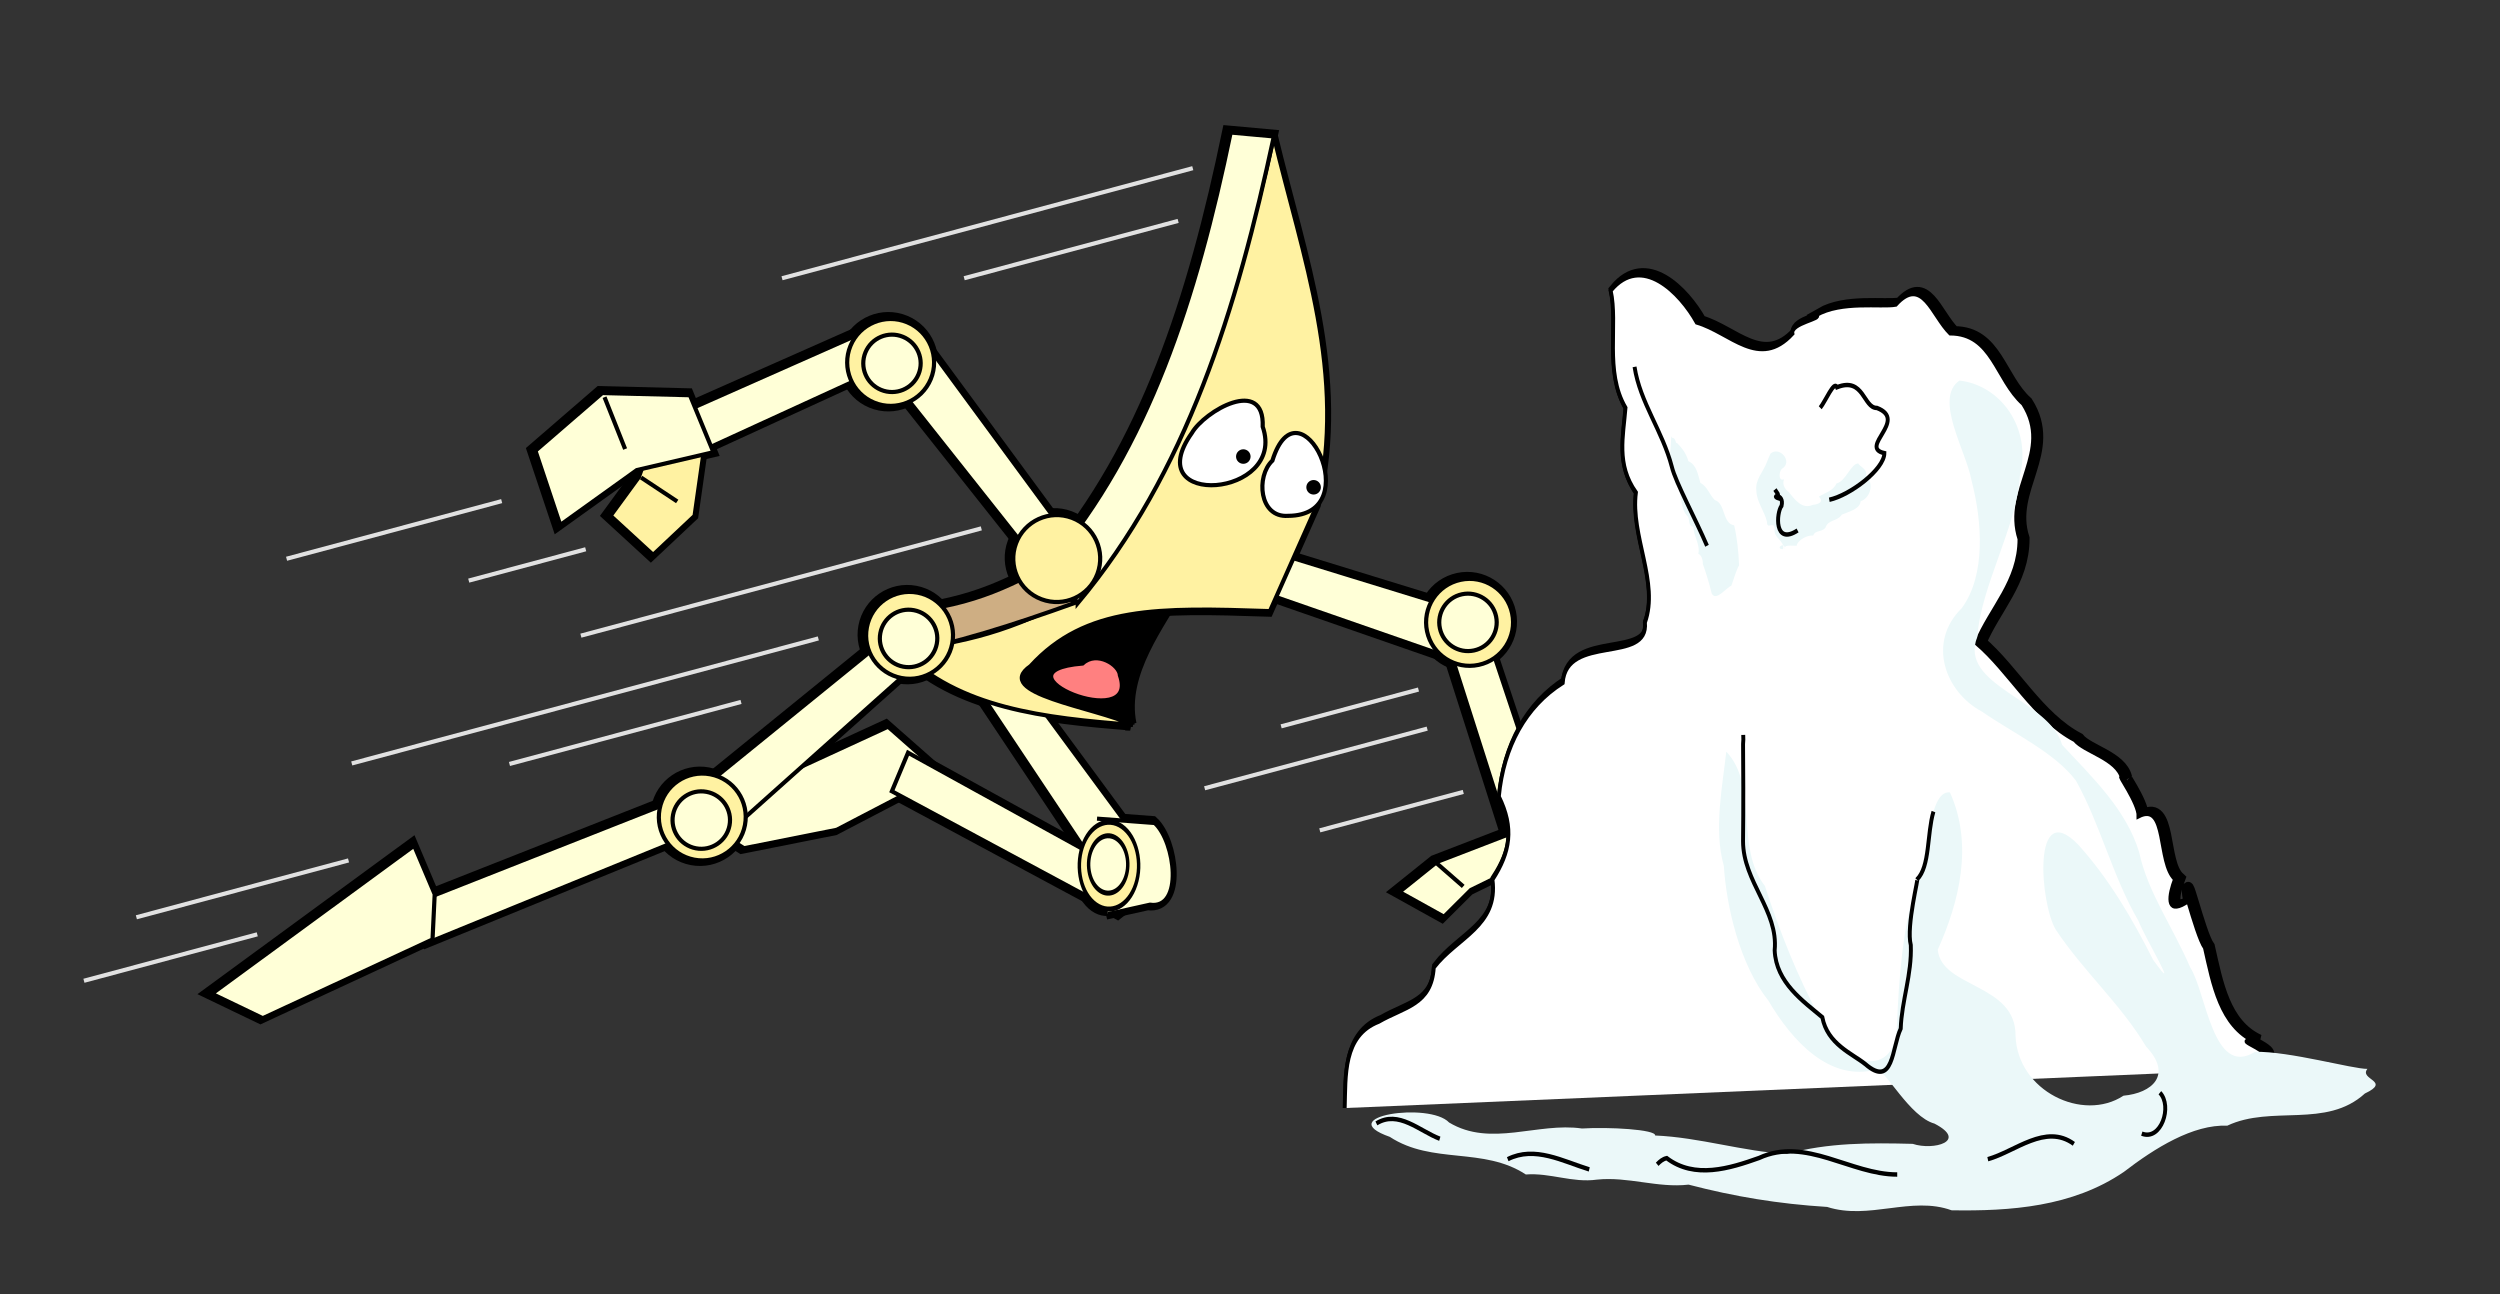 <?xml version="1.0" encoding="UTF-8" standalone="no"?>
<!-- Created with Inkscape (http://www.inkscape.org/) -->

<svg
   width="599.665"
   height="310.505"
   id="svg41731"
   version="1.1"
   inkscape:version="1.1 (c4e8f9e, 2021-05-24)"
   sodipodi:docname="r-2022-Thermal-throttling.svg"
   xmlns:inkscape="http://www.inkscape.org/namespaces/inkscape"
   xmlns:sodipodi="http://sodipodi.sourceforge.net/DTD/sodipodi-0.dtd"
   xmlns="http://www.w3.org/2000/svg"
   xmlns:svg="http://www.w3.org/2000/svg"
   xmlns:rdf="http://www.w3.org/1999/02/22-rdf-syntax-ns#"
   xmlns:cc="http://creativecommons.org/ns#"
   xmlns:dc="http://purl.org/dc/elements/1.1/">
  <rect width="100%" height="100%" fill="#333333" stroke="none"/>
  <defs
     id="defs41733" />
  <sodipodi:namedview
     id="base"
     pagecolor="#ffffff"
     bordercolor="#ffffff"
     borderopacity="1"
     inkscape:pageopacity="1"
     inkscape:pageshadow="2"
     inkscape:zoom="1.9058166"
     inkscape:cx="319.81042"
     inkscape:cy="248.71228"
     inkscape:document-units="px"
     inkscape:current-layer="layer1"
     showgrid="false"
     fit-margin-top="30"
     fit-margin-left="20"
     fit-margin-right="30"
     fit-margin-bottom="20"
     inkscape:window-width="1656"
     inkscape:window-height="1565"
     inkscape:window-x="2284"
     inkscape:window-y="479"
     inkscape:window-maximized="0"
     showborder="true"
     inkscape:pagecheckerboard="0" />
  <g
     inkscape:label="Layer 1"
     inkscape:groupmode="layer"
     id="layer1"
     transform="translate(-240.856,-573.176)">
    <g
       id="g1693"
       transform="translate(3.8593747e-5)">
      <g
         transform="translate(-573.684,1583.075)"
         id="g43526"
         style="fill:#000000;stroke-width:3;stroke-miterlimit:4;stroke-dasharray:none">
        <g
           id="g13451-4-6-6-4-1"
           transform="matrix(0.241,0.971,0.971,-0.241,661.378,-1225.038)"
           style="fill:#000000;stroke-width:3;stroke-miterlimit:4;stroke-dasharray:none">
          <path
             style="fill:#000000;fill-opacity:1;stroke:#000000;stroke-width:3;stroke-linecap:butt;stroke-linejoin:miter;stroke-miterlimit:4;stroke-dasharray:none;stroke-opacity:1"
             d="m 449.872,346.378 32.471,49.806 -11.624,3.446 -30.103,-50.021 z"
             id="path13220-0-9-3-1-7-8"
             inkscape:connector-curvature="0" />
          <circle
             style="fill:#000000;fill-opacity:1;stroke:#000000;stroke-width:2.489;stroke-miterlimit:4;stroke-dasharray:none;stroke-opacity:1"
             id="path13222-1-2-9-3-1-32"
             transform="matrix(-1.206,0,0,1.206,939.552,-241.059)"
             cx="410.15"
             cy="488.828"
             r="8.647" />
          <path
             style="fill:#000000;fill-opacity:1;stroke:#000000;stroke-width:3;stroke-linecap:butt;stroke-linejoin:miter;stroke-miterlimit:4;stroke-dasharray:none;stroke-opacity:1"
             d="m 482.079,396.214 53.175,3.491 -7.852,9.821 -48.237,-3.791 z"
             id="path13263-5-7-4-6-6-6"
             inkscape:connector-curvature="0"
             sodipodi:nodetypes="ccccc" />
          <circle
             style="fill:#000000;fill-opacity:1;stroke:#000000;stroke-width:2.489;stroke-miterlimit:4;stroke-dasharray:none;stroke-opacity:1"
             id="path13222-9-6-9-9-8-6-9"
             transform="matrix(-1.205,0.04,0.04,1.205,949.657,-203.135)"
             cx="410.15"
             cy="488.828"
             r="8.647" />
          <circle
             style="fill:#000000;fill-opacity:1;stroke:#000000;stroke-width:3.766;stroke-miterlimit:4;stroke-dasharray:none;stroke-opacity:1"
             id="path13222-2-9-8-3-8-2-1-1"
             transform="matrix(-0.796,0.026,0.026,0.796,788.661,2.162)"
             cx="410.15"
             cy="488.828"
             r="8.647" />
          <path
             sodipodi:nodetypes="ccccccc"
             inkscape:connector-curvature="0"
             id="path22124-4-7"
             d="m 530.022,404.709 3.52,18.459 8.451,20.243 -9.506,2.12 -8.677,-18.127 -1.02,-20.053 z"
             style="fill:#000000;fill-opacity:1;stroke:#000000;stroke-width:3;stroke-linecap:butt;stroke-linejoin:miter;stroke-miterlimit:4;stroke-dasharray:none;stroke-opacity:1" />
          <path
             inkscape:connector-curvature="0"
             id="path22130-2-8"
             d="m 529.084,425.418 -5.202,1.428"
             style="fill:#000000;stroke:#000000;stroke-width:3;stroke-linecap:butt;stroke-linejoin:miter;stroke-miterlimit:4;stroke-dasharray:none;stroke-opacity:1" />
          <path
             inkscape:connector-curvature="0"
             id="path22126-2-15"
             d="m 526.478,399.78 2.373,-18.944 4.817,-10.431 8.341,8.948 -4.679,7.806 -3.278,15.201 z"
             style="fill:#000000;fill-opacity:1;stroke:#000000;stroke-width:3;stroke-linecap:butt;stroke-linejoin:miter;stroke-miterlimit:4;stroke-dasharray:none;stroke-opacity:1" />
          <path
             sodipodi:nodetypes="cc"
             inkscape:connector-curvature="0"
             id="path22128-7-9"
             d="m 536.056,385.573 -7.213,-5.041"
             style="fill:#000000;fill-opacity:1;stroke:#000000;stroke-width:3;stroke-linecap:butt;stroke-linejoin:miter;stroke-miterlimit:4;stroke-dasharray:none;stroke-opacity:1" />
        </g>
        <g
           id="g13362-9-6-7-6-6-5-5-8"
           transform="matrix(-0.985,-0.172,-0.172,0.985,1559.232,-1185.06)"
           style="fill:#000000;stroke-width:3;stroke-miterlimit:4;stroke-dasharray:none">
          <path
             sodipodi:nodetypes="cccccc"
             inkscape:connector-curvature="0"
             id="path41143"
             d="m 464.252,435.685 -14.845,9.088 22.704,17.389 21.165,8.192 13.336,-5.413 z"
             style="fill:#000000;fill-opacity:1;stroke:#000000;stroke-width:3;stroke-linecap:butt;stroke-linejoin:miter;stroke-miterlimit:4;stroke-dasharray:none;stroke-opacity:1" />
          <path
             sodipodi:nodetypes="ccccc"
             inkscape:connector-curvature="0"
             id="path13220-1-8-6-2-0-4-1-1"
             d="m 442.713,411.691 -42.612,40.733 9.874,7.034 43.754,-45.946 z"
             style="fill:#000000;fill-opacity:1;stroke:#000000;stroke-width:3;stroke-linecap:butt;stroke-linejoin:miter;stroke-miterlimit:4;stroke-dasharray:none;stroke-opacity:1" />
          <path
             sodipodi:nodetypes="ccccc"
             inkscape:connector-curvature="0"
             id="path13263-4-8-4-4-9-9-3-9"
             d="m 401.767,470.343 58.924,-19.551 -2.227,-9.781 -63.442,21.794 z"
             style="fill:#000000;fill-opacity:1;stroke:#000000;stroke-width:3;stroke-linecap:butt;stroke-linejoin:miter;stroke-miterlimit:4;stroke-dasharray:none;stroke-opacity:1" />
          <circle
             transform="matrix(-1.205,0.017,0.017,1.205,931.243,-182.024)"
             id="path13222-9-1-9-7-37-9-6-5-0-8"
             style="fill:#000000;fill-opacity:1;stroke:#000000;stroke-width:2.489;stroke-miterlimit:4;stroke-dasharray:none;stroke-opacity:1"
             cx="410.15"
             cy="488.828"
             r="8.647" />
          <circle
             transform="matrix(-0.797,0.012,0.012,0.797,766.455,20.241)"
             id="path13222-2-9-4-6-2-52-6-22-0-4-8"
             style="fill:#000000;fill-opacity:1;stroke:#000000;stroke-width:3.766;stroke-miterlimit:4;stroke-dasharray:none;stroke-opacity:1"
             cx="410.15"
             cy="488.828"
             r="8.647" />
          <path
             sodipodi:nodetypes="cccc"
             style="fill:#000000;fill-opacity:1;stroke:#000000;stroke-width:3;stroke-linecap:butt;stroke-linejoin:miter;stroke-miterlimit:4;stroke-dasharray:none;stroke-opacity:1"
             d="m 411.083,448.793 c -4.608,-0.451 -9.215,-0.902 -13.823,-1.352 -5.655,3.598 -10.403,19.287 -2.247,19.503 3.172,1.348 6.374,2.586 9.54,3.955"
             id="path21767-8-1-1-0-4-0-08"
             inkscape:connector-curvature="0" />
          <g
             id="g21251-5-5-7-8-8-0-1"
             transform="matrix(-0.152,0.988,-0.677,-0.089,804.062,170.337)"
             style="fill:#000000;stroke-width:3.631;stroke-miterlimit:4;stroke-dasharray:none">
            <circle
               transform="matrix(1.045,-0.601,0.601,1.045,-383.728,247.162)"
               id="path13222-9-1-9-7-3-2-2-0-5-2-7-6-2-7"
               style="fill:#000000;fill-opacity:1;stroke:#000000;stroke-width:3.012;stroke-miterlimit:4;stroke-dasharray:none;stroke-opacity:1"
               cx="410.15"
               cy="488.828"
               r="8.647" />
            <circle
               transform="matrix(0.69,-0.397,0.397,0.69,-138.69,336.731)"
               id="path13222-2-9-4-6-2-5-9-8-6-3-2-4-9-2-1"
               style="fill:#000000;fill-opacity:1;stroke:#000000;stroke-width:4.558;stroke-miterlimit:4;stroke-dasharray:none;stroke-opacity:1"
               cx="410.15"
               cy="488.828"
               r="8.647" />
          </g>
        </g>
        <path
           inkscape:connector-curvature="0"
           id="path40844-8-9"
           d="m 1085.661,-836.191 c -2.566,-12.416 7.341,-24.502 11.635,-32.65 -9.784,-8.356 -22.409,2.599 -31.735,6.897 -14.871,5.48 -10.039,22.11 4.452,22.068 5.149,1.497 10.38,2.696 15.649,3.685 z"
           style="fill:#000000;stroke:#000000;stroke-width:3;stroke-linecap:butt;stroke-linejoin:miter;stroke-miterlimit:4;stroke-dasharray:none;stroke-opacity:1" />
        <path
           sodipodi:nodetypes="cccccccc"
           inkscape:connector-curvature="0"
           id="path40842-3-6"
           d="m 1030.141,-854.07 c 11.846,-1.615 23.716,-3.267 40.464,-12.233 21.008,-25.272 37.954,-60.695 48.933,-111.04 6.892,28.911 17.679,57.174 10.351,88.455 l -11.292,25.407 c -26.651,-0.885 -44.174,-1.301 -57.402,13.174 -9.468,6.594 15.461,9.83 24.466,14.115 -21.085,-1.662 -41.815,-3.916 -55.52,-17.879 z"
           style="fill:#000000;fill-opacity:1;stroke:#000000;stroke-width:3;stroke-linecap:butt;stroke-linejoin:miter;stroke-miterlimit:4;stroke-dasharray:none;stroke-opacity:1" />
        <path
           sodipodi:nodetypes="ccccc"
           inkscape:connector-curvature="0"
           id="path40857-6-1"
           d="m 1029.2,-853.129 -0.941,-10.134 c 17.011,-0.675 27.916,-6.041 38.219,-11.871 l 5.067,9.772 c -14.115,5.059 -28.23,9.66 -42.346,12.233 z"
           style="fill:#000000;fill-opacity:1;stroke:#000000;stroke-width:3;stroke-linecap:butt;stroke-linejoin:miter;stroke-miterlimit:4;stroke-dasharray:none;stroke-opacity:1" />
        <path
           sodipodi:nodetypes="ccccc"
           inkscape:connector-curvature="0"
           id="path40859-7-4"
           d="m 1072.487,-865.362 -6.37,-9.772 c 23.332,-27.587 34.771,-63.035 43.07,-103.149 l 10.351,0.941 c -8.828,41.244 -20.826,80.677 -47.051,111.981 z"
           style="fill:#000000;fill-opacity:1;stroke:#000000;stroke-width:3;stroke-linecap:butt;stroke-linejoin:miter;stroke-miterlimit:4;stroke-dasharray:none;stroke-opacity:1" />
        <path
           inkscape:transform-center-x="-9.0994624"
           inkscape:connector-curvature="0"
           id="path40861-0-9"
           d="m 1073.647,-850.914 c -22.809,1.888 13.929,17.061 8.97,2.828 -0.084,-2.464 -5.521,-6.023 -8.97,-2.828 z"
           style="fill:#000000;fill-opacity:1;stroke:#000000;stroke-width:3;stroke-linecap:butt;stroke-linejoin:miter;stroke-miterlimit:4;stroke-dasharray:none;stroke-opacity:1" />
        <g
           id="g13362-9-6-7-6-6-5-5"
           transform="matrix(-0.985,-0.172,-0.172,0.985,1542.009,-1188.854)"
           style="fill:#000000;stroke-width:3;stroke-miterlimit:4;stroke-dasharray:none">
          <path
             sodipodi:nodetypes="ccccc"
             inkscape:connector-curvature="0"
             id="path13220-1-8-6-2-0-4-1"
             d="m 440.733,418.322 36.555,46.246 7.93,-9.171 -41.638,-47.872 z"
             style="fill:#000000;fill-opacity:1;stroke:#000000;stroke-width:3;stroke-linecap:butt;stroke-linejoin:miter;stroke-miterlimit:4;stroke-dasharray:none;stroke-opacity:1" />
          <path
             sodipodi:nodetypes="ccccc"
             inkscape:connector-curvature="0"
             id="path13263-4-8-4-4-9-9-3"
             d="m 483.976,467.273 62.131,38.994 5.751,-8.219 -66.827,-40.835 z"
             style="fill:#000000;fill-opacity:1;stroke:#000000;stroke-width:3;stroke-linecap:butt;stroke-linejoin:miter;stroke-miterlimit:4;stroke-dasharray:none;stroke-opacity:1" />
          <path
             inkscape:connector-curvature="0"
             id="path41045"
             d="m 546.86,494.756 -1.353,10.785 36.864,25.612 13.043,-3.678 -41.688,-43.355 z"
             style="fill:#000000;fill-opacity:1;stroke:#000000;stroke-width:3;stroke-linecap:butt;stroke-linejoin:miter;stroke-miterlimit:4;stroke-dasharray:none;stroke-opacity:1" />
          <circle
             transform="matrix(-1.205,0.017,0.017,1.205,972.732,-130.544)"
             id="path13222-9-1-9-7-37-9-6-5-5"
             style="fill:#000000;fill-opacity:1;stroke:#000000;stroke-width:2.489;stroke-miterlimit:4;stroke-dasharray:none;stroke-opacity:1"
             cx="410.15"
             cy="488.828"
             r="8.647" />
          <circle
             transform="matrix(-0.797,0.012,0.012,0.797,807.944,71.721)"
             id="path13222-2-9-4-6-2-52-6-22-0-5"
             style="fill:#000000;fill-opacity:1;stroke:#000000;stroke-width:3.766;stroke-miterlimit:4;stroke-dasharray:none;stroke-opacity:1"
             cx="410.15"
             cy="488.828"
             r="8.647" />
          <circle
             transform="matrix(-1.205,0.017,0.017,1.205,931.243,-182.024)"
             id="path13222-9-1-9-7-37-9-6-5-0"
             style="fill:#000000;fill-opacity:1;stroke:#000000;stroke-width:2.489;stroke-miterlimit:4;stroke-dasharray:none;stroke-opacity:1"
             cx="410.15"
             cy="488.828"
             r="8.647" />
          <circle
             transform="matrix(-0.797,0.012,0.012,0.797,766.455,20.241)"
             id="path13222-2-9-4-6-2-52-6-22-0-4"
             style="fill:#000000;fill-opacity:1;stroke:#000000;stroke-width:3.766;stroke-miterlimit:4;stroke-dasharray:none;stroke-opacity:1"
             cx="410.15"
             cy="488.828"
             r="8.647" />
        </g>
        <g
           id="g13451-4-6-6-1-5"
           transform="matrix(0.351,-0.936,-0.936,-0.351,1237.463,-337.342)"
           style="fill:#000000;stroke-width:3;stroke-miterlimit:4;stroke-dasharray:none">
          <path
             style="fill:#000000;fill-opacity:1;stroke:#000000;stroke-width:3;stroke-linecap:butt;stroke-linejoin:miter;stroke-miterlimit:4;stroke-dasharray:none;stroke-opacity:1"
             d="m 449.872,346.378 32.471,49.806 -11.624,3.446 -30.103,-50.021 z"
             id="path13220-0-9-3-1-0-6"
             inkscape:connector-curvature="0" />
          <circle
             style="fill:#000000;fill-opacity:1;stroke:#000000;stroke-width:2.489;stroke-miterlimit:4;stroke-dasharray:none;stroke-opacity:1"
             id="path13222-1-2-9-3-3-8"
             transform="matrix(-1.206,0,0,1.206,939.552,-241.059)"
             cx="410.15"
             cy="488.828"
             r="8.647" />
          <path
             style="fill:#000000;fill-opacity:1;stroke:#000000;stroke-width:3;stroke-linecap:butt;stroke-linejoin:miter;stroke-miterlimit:4;stroke-dasharray:none;stroke-opacity:1"
             d="m 479.423,410.983 -37.313,38.046 -2.328,-12.357 34.321,-34.106 z"
             id="path13263-5-7-4-6-7-9"
             inkscape:connector-curvature="0"
             sodipodi:nodetypes="ccccc" />
          <circle
             style="fill:#000000;fill-opacity:1;stroke:#000000;stroke-width:2.489;stroke-miterlimit:4;stroke-dasharray:none;stroke-opacity:1"
             id="path13222-9-6-9-9-8-2-4"
             transform="matrix(-1.205,0.04,0.04,1.205,949.657,-203.135)"
             cx="410.15"
             cy="488.828"
             r="8.647" />
          <circle
             style="fill:#000000;fill-opacity:1;stroke:#000000;stroke-width:3.766;stroke-miterlimit:4;stroke-dasharray:none;stroke-opacity:1"
             id="path13222-2-9-8-3-8-2-4-0"
             transform="matrix(-0.796,0.026,0.026,0.796,788.661,2.162)"
             cx="410.15"
             cy="488.828"
             r="8.647" />
          <path
             sodipodi:nodetypes="ccccccc"
             inkscape:connector-curvature="0"
             id="path22126-7-2"
             d="m 438.777,436.702 -14.797,-3.269 -12.251,6.028 5.198,12.853 11.114,-3.104 16.563,0.36 z"
             style="fill:#000000;fill-opacity:1;stroke:#000000;stroke-width:3;stroke-linecap:butt;stroke-linejoin:miter;stroke-miterlimit:4;stroke-dasharray:none;stroke-opacity:1" />
          <path
             sodipodi:nodetypes="ccccccc"
             inkscape:connector-curvature="0"
             id="path22124-9-7"
             d="m 439.877,434.567 -10.466,15.7 -18.793,12.573 14.59,11.828 18.595,-10.138 6.901,-19.893 z"
             style="fill:#000000;fill-opacity:1;stroke:#000000;stroke-width:3;stroke-linecap:butt;stroke-linejoin:miter;stroke-miterlimit:4;stroke-dasharray:none;stroke-opacity:1" />
          <path
             sodipodi:nodetypes="cc"
             inkscape:connector-curvature="0"
             id="path22128-6-8"
             d="m 433.152,454.667 9.917,8.998"
             style="fill:#000000;stroke:#000000;stroke-width:3;stroke-linecap:butt;stroke-linejoin:miter;stroke-miterlimit:4;stroke-dasharray:none;stroke-opacity:1" />
          <path
             sodipodi:nodetypes="cc"
             inkscape:connector-curvature="0"
             id="path22130-5-5"
             d="m 428.096,448.687 -2.331,-10.138"
             style="fill:#000000;stroke:#000000;stroke-width:3;stroke-linecap:butt;stroke-linejoin:miter;stroke-miterlimit:4;stroke-dasharray:none;stroke-opacity:1" />
        </g>
        <path
           inkscape:connector-curvature="0"
           style="fill:#000000;fill-opacity:1;stroke:#ffffff;stroke-width:3;stroke-linecap:round;stroke-linejoin:miter;stroke-miterlimit:4;stroke-dasharray:none;stroke-dashoffset:1.8;stroke-opacity:1"
           d="m 1090.92,-888.917 c 1.409,3.162 5.355,4.902 8.64,3.811 4.126,-0.227 8.079,-2.549 10.28,-6.047 0.678,-2.5 -1.554,-5.283 -4.141,-5.164 -5.211,-1.217 -11.032,0.91 -14.23,5.201 -0.351,0.676 -0.569,1.433 -0.55,2.2 z"
           id="path5758-46-40-8-0" />
        <path
           inkscape:connector-curvature="0"
           style="fill:#000000;fill-opacity:1;stroke:#ffffff;stroke-width:3;stroke-linecap:round;stroke-linejoin:miter;stroke-miterlimit:4;stroke-dasharray:none;stroke-dashoffset:1.8;stroke-opacity:1"
           d="m 1114.218,-894.954 c 1.246,3.178 4.633,4.972 7.417,3.928 3.513,-0.168 6.848,-2.43 8.675,-5.892 0.542,-2.486 -1.399,-5.298 -3.602,-5.216 -4.458,-1.29 -9.388,0.752 -12.052,4.991 -0.289,0.67 -0.465,1.423 -0.438,2.189 z"
           id="path5758-4-0-3-2-1" />
        <path
           inkscape:connector-curvature="0"
           style="fill:#000000;stroke:#000000;stroke-width:3;stroke-linecap:butt;stroke-linejoin:miter;stroke-miterlimit:4;stroke-dasharray:none;stroke-opacity:1"
           d="m 1129.098,-902.904 c -1.878,-0.839 -3.877,-1.221 -5.862,-1.28 -2.375,0.953 -4.843,1.57 -7.235,2.464 0.048,0.941 -0.952,0.684 -1.45,0.795"
           id="path5782-2-9-8-1" />
        <path
           inkscape:connector-curvature="0"
           style="fill:#000000;stroke:#000000;stroke-width:3;stroke-linecap:butt;stroke-linejoin:miter;stroke-miterlimit:4;stroke-dasharray:none;stroke-opacity:1"
           d="m 1107.634,-898.696 c -5.21,-0.785 -10.412,1.328 -14.598,4.293"
           id="path5784-6-1-7-6" />
        <path
           inkscape:connector-curvature="0"
           style="fill:#000000;stroke:#000000;stroke-width:3;stroke-linecap:butt;stroke-linejoin:miter;stroke-miterlimit:4;stroke-dasharray:none;stroke-opacity:1"
           d="m 1127.306,-890.906 c -2.454,2.169 -5.688,3.049 -8.779,2.538 -0.909,0.124 -1.817,0.285 -2.737,0.305"
           id="path5788-6-9-7-6" />
        <path
           inkscape:connector-curvature="0"
           style="fill:#000000;stroke:#000000;stroke-width:3;stroke-linecap:butt;stroke-linejoin:miter;stroke-miterlimit:4;stroke-dasharray:none;stroke-opacity:1"
           d="m 1106.265,-885.781 c -4.402,3.077 -9.956,3.98 -15.225,3.777"
           id="path5790-4-0-4-3" />
        <path
           sodipodi:type="arc"
           style="fill:#000000;fill-opacity:1;stroke:#000000;stroke-width:4.003;stroke-linecap:round;stroke-linejoin:miter;stroke-miterlimit:4;stroke-dasharray:none;stroke-dashoffset:1.8;stroke-opacity:1"
           id="path5796-34-13-7-2"
           sodipodi:cx="283.33334"
           sodipodi:cy="569.60358"
           sodipodi:rx="5.1724138"
           sodipodi:ry="5.1724138"
           d="m 288.506,569.604 a 5.172,5.172 0 0 1 -2.586,4.479 5.172,5.172 0 0 1 -5.172,0 5.172,5.172 0 0 1 -2.586,-4.479 h 5.172 z"
           transform="matrix(-0.75,0.072,-0.071,-0.741,1356.819,-482.134)"
           sodipodi:start="0"
           sodipodi:end="3.1415927"
           sodipodi:arc-type="slice" />
        <path
           sodipodi:type="arc"
           style="fill:#000000;fill-opacity:1;stroke:#000000;stroke-width:4.34;stroke-linecap:round;stroke-linejoin:miter;stroke-miterlimit:4;stroke-dasharray:none;stroke-dashoffset:1.8;stroke-opacity:1"
           id="path5796-34-4-2-8-9"
           sodipodi:cx="283.33334"
           sodipodi:cy="569.60358"
           sodipodi:rx="5.1724138"
           sodipodi:ry="5.1724138"
           d="m 288.506,569.604 a 5.172,5.172 0 0 1 -2.586,4.479 5.172,5.172 0 0 1 -5.172,0 5.172,5.172 0 0 1 -2.586,-4.479 h 5.172 z"
           transform="matrix(-0.638,0.062,-0.071,-0.741,1346.159,-484.15)"
           sodipodi:start="0"
           sodipodi:end="3.1415927"
           sodipodi:arc-type="slice" />
        <path
           inkscape:connector-curvature="0"
           style="fill:#000000;stroke:#000000;stroke-width:3;stroke-linecap:butt;stroke-linejoin:miter;stroke-miterlimit:4;stroke-dasharray:none;stroke-opacity:1"
           d="m 1131.225,-912.018 -9.559,-10.345"
           id="path7504-0-5-8" />
        <path
           inkscape:connector-curvature="0"
           style="fill:#000000;stroke:#000000;stroke-width:3;stroke-linecap:butt;stroke-linejoin:miter;stroke-miterlimit:4;stroke-dasharray:none;stroke-opacity:1"
           d="m 1099.829,-906.797 10.044,-12.685"
           id="path7506-4-0-7" />
      </g>
      <path
         style="fill:none;stroke:#e1e1e1;stroke-width:1px;stroke-linecap:butt;stroke-linejoin:miter;stroke-opacity:1"
         d="M 273.568,793.199 324.457,779.563"
         id="path41165"
         inkscape:connector-curvature="0" />
      <path
         style="fill:none;stroke:#e1e1e1;stroke-width:1px;stroke-linecap:butt;stroke-linejoin:miter;stroke-opacity:1"
         d="m 260.986,808.43 41.576,-11.14"
         id="path41167"
         inkscape:connector-curvature="0" />
      <path
         style="fill:none;stroke:#e1e1e1;stroke-width:1px;stroke-linecap:butt;stroke-linejoin:miter;stroke-opacity:1"
         d="m 380.191,725.649 96.051,-25.737"
         id="path41169"
         inkscape:connector-curvature="0" />
      <path
         style="fill:none;stroke:#e1e1e1;stroke-width:1px;stroke-linecap:butt;stroke-linejoin:miter;stroke-opacity:1"
         d="M 437.145,726.311 325.227,756.3"
         id="path41173"
         inkscape:connector-curvature="0" />
      <path
         style="fill:none;stroke:#e1e1e1;stroke-width:1px;stroke-linecap:butt;stroke-linejoin:miter;stroke-opacity:1"
         d="M 418.602,741.543 363.057,756.426"
         id="path41175"
         inkscape:connector-curvature="0" />
      <path
         style="fill:none;stroke:#e1e1e1;stroke-width:1px;stroke-linecap:butt;stroke-linejoin:miter;stroke-opacity:1"
         d="m 309.594,707.202 51.599,-13.826"
         id="path41591"
         inkscape:connector-curvature="0" />
      <path
         style="fill:none;stroke:#e1e1e1;stroke-width:1px;stroke-linecap:butt;stroke-linejoin:miter;stroke-opacity:1"
         d="m 353.287,712.445 28.056,-7.518"
         id="path41593"
         inkscape:connector-curvature="0" />
      <path
         style="fill:none;stroke:#e1e1e1;stroke-width:1px;stroke-linecap:butt;stroke-linejoin:miter;stroke-opacity:1"
         d="m 428.438,639.916 98.524,-26.399"
         id="path41595"
         inkscape:connector-curvature="0" />
      <path
         style="fill:none;stroke:#e1e1e1;stroke-width:1px;stroke-linecap:butt;stroke-linejoin:miter;stroke-opacity:1"
         d="m 472.13,639.916 51.322,-13.752"
         id="path41597"
         inkscape:connector-curvature="0" />
      <path
         style="fill:none;stroke:#e1e1e1;stroke-width:1px;stroke-linecap:butt;stroke-linejoin:miter;stroke-opacity:1"
         d="m 529.804,762.254 53.389,-14.306"
         id="path41599"
         inkscape:connector-curvature="0" />
      <path
         style="fill:none;stroke:#e1e1e1;stroke-width:1px;stroke-linecap:butt;stroke-linejoin:miter;stroke-opacity:1"
         d="m 548.155,747.399 32.948,-8.828"
         id="path41601"
         inkscape:connector-curvature="0" />
      <path
         style="fill:none;stroke:#e1e1e1;stroke-width:1px;stroke-linecap:butt;stroke-linejoin:miter;stroke-opacity:1"
         d="m 591.847,763.128 -34.419,9.222"
         id="path41603"
         inkscape:connector-curvature="0" />
      <g
         transform="translate(-573.13,1583.245)"
         id="g43526-9">
        <g
           id="g13451-4-6-6-4-1-8"
           transform="matrix(0.241,0.971,0.971,-0.241,661.378,-1225.038)">
          <path
             style="fill:#ffffd7;fill-opacity:1;stroke:#000000;stroke-width:1px;stroke-linecap:butt;stroke-linejoin:miter;stroke-opacity:1"
             d="m 449.872,346.378 32.471,49.806 -11.624,3.446 -30.103,-50.021 z"
             id="path13220-0-9-3-1-7-8-3"
             inkscape:connector-curvature="0" />
          <circle
             style="fill:#fff2a2;fill-opacity:1;stroke:#000000;stroke-width:0.83;stroke-miterlimit:4;stroke-dasharray:none;stroke-opacity:1"
             id="path13222-1-2-9-3-1-32-7"
             transform="matrix(-1.206,0,0,1.206,939.552,-241.059)"
             cx="410.15"
             cy="488.828"
             r="8.647" />
          <path
             style="fill:#ffffd7;fill-opacity:1;stroke:#000000;stroke-width:1;stroke-linecap:butt;stroke-linejoin:miter;stroke-miterlimit:4;stroke-dasharray:none;stroke-opacity:1"
             d="m 482.079,396.214 53.175,3.491 -7.852,9.821 -48.237,-3.791 z"
             id="path13263-5-7-4-6-6-6-2"
             inkscape:connector-curvature="0"
             sodipodi:nodetypes="ccccc" />
          <circle
             style="fill:#fff2a2;fill-opacity:1;stroke:#000000;stroke-width:0.83;stroke-miterlimit:4;stroke-dasharray:none;stroke-opacity:1"
             id="path13222-9-6-9-9-8-6-9-4"
             transform="matrix(-1.205,0.04,0.04,1.205,949.657,-203.135)"
             cx="410.15"
             cy="488.828"
             r="8.647" />
          <circle
             style="fill:#ffffd7;fill-opacity:1;stroke:#000000;stroke-width:1.255;stroke-miterlimit:4;stroke-dasharray:none;stroke-opacity:1"
             id="path13222-2-9-8-3-8-2-1-1-8"
             transform="matrix(-0.796,0.026,0.026,0.796,788.661,2.162)"
             cx="410.15"
             cy="488.828"
             r="8.647" />
          <path
             sodipodi:nodetypes="ccccccc"
             inkscape:connector-curvature="0"
             id="path22124-4-7-8"
             d="m 530.022,404.709 3.52,18.459 8.451,20.243 -9.506,2.12 -8.677,-18.127 -1.02,-20.053 z"
             style="fill:#fff2a2;fill-opacity:1;stroke:#000000;stroke-width:1;stroke-linecap:butt;stroke-linejoin:miter;stroke-miterlimit:4;stroke-dasharray:none;stroke-opacity:1" />
          <path
             inkscape:connector-curvature="0"
             id="path22130-2-8-4"
             d="m 529.084,425.418 -5.202,1.428"
             style="fill:none;stroke:#000000;stroke-width:1;stroke-linecap:butt;stroke-linejoin:miter;stroke-miterlimit:4;stroke-dasharray:none;stroke-opacity:1" />
          <path
             inkscape:connector-curvature="0"
             id="path22126-2-15-0"
             d="m 526.478,399.78 2.373,-18.944 4.817,-10.431 8.341,8.948 -4.679,7.806 -3.278,15.201 z"
             style="fill:#ffffd7;fill-opacity:1;stroke:#000000;stroke-width:1;stroke-linecap:butt;stroke-linejoin:miter;stroke-miterlimit:4;stroke-dasharray:none;stroke-opacity:1" />
          <path
             sodipodi:nodetypes="cc"
             inkscape:connector-curvature="0"
             id="path22128-7-9-4"
             d="m 536.056,385.573 -7.213,-5.041"
             style="fill:#ffffd7;fill-opacity:1;stroke:#000000;stroke-width:1;stroke-linecap:butt;stroke-linejoin:miter;stroke-miterlimit:4;stroke-dasharray:none;stroke-opacity:1" />
        </g>
        <g
           id="g13362-9-6-7-6-6-5-5-8-7"
           transform="matrix(-0.985,-0.172,-0.172,0.985,1559.232,-1185.06)">
          <path
             sodipodi:nodetypes="cccccc"
             inkscape:connector-curvature="0"
             id="path41143-7"
             d="m 464.252,435.685 -14.845,9.088 22.704,17.389 21.165,8.192 13.336,-5.413 z"
             style="fill:#ffffd7;fill-opacity:1;stroke:#000000;stroke-width:1px;stroke-linecap:butt;stroke-linejoin:miter;stroke-opacity:1" />
          <path
             sodipodi:nodetypes="ccccc"
             inkscape:connector-curvature="0"
             id="path13220-1-8-6-2-0-4-1-1-8"
             d="m 442.713,411.691 -42.612,40.733 9.874,7.034 43.754,-45.946 z"
             style="fill:#ffffd7;fill-opacity:1;stroke:#000000;stroke-width:1px;stroke-linecap:butt;stroke-linejoin:miter;stroke-opacity:1" />
          <path
             sodipodi:nodetypes="ccccc"
             inkscape:connector-curvature="0"
             id="path13263-4-8-4-4-9-9-3-9-4"
             d="m 401.767,470.343 58.924,-19.551 -2.227,-9.781 -63.442,21.794 z"
             style="fill:#ffffd7;fill-opacity:1;stroke:#000000;stroke-width:1px;stroke-linecap:butt;stroke-linejoin:miter;stroke-opacity:1" />
          <circle
             transform="matrix(-1.205,0.017,0.017,1.205,931.243,-182.024)"
             id="path13222-9-1-9-7-37-9-6-5-0-8-4"
             style="fill:#fff2a2;fill-opacity:1;stroke:#000000;stroke-width:0.83;stroke-miterlimit:4;stroke-dasharray:none;stroke-opacity:1"
             cx="410.15"
             cy="488.828"
             r="8.647" />
          <circle
             transform="matrix(-0.797,0.012,0.012,0.797,766.455,20.241)"
             id="path13222-2-9-4-6-2-52-6-22-0-4-8-7"
             style="fill:#ffffd7;fill-opacity:1;stroke:#000000;stroke-width:1.255;stroke-miterlimit:4;stroke-dasharray:none;stroke-opacity:1"
             cx="410.15"
             cy="488.828"
             r="8.647" />
          <path
             sodipodi:nodetypes="cccc"
             style="fill:#ffffd7;fill-opacity:1;stroke:#000000;stroke-width:1;stroke-linecap:butt;stroke-linejoin:miter;stroke-miterlimit:4;stroke-dasharray:none;stroke-opacity:1"
             d="m 411.083,448.793 c -4.608,-0.451 -9.215,-0.902 -13.823,-1.352 -5.655,3.598 -10.403,19.287 -2.247,19.503 3.172,1.348 6.374,2.586 9.54,3.955"
             id="path21767-8-1-1-0-4-0-08-4"
             inkscape:connector-curvature="0" />
          <g
             id="g21251-5-5-7-8-8-0-1-6"
             transform="matrix(-0.152,0.988,-0.677,-0.089,804.062,170.337)"
             style="stroke-width:1.21;stroke-miterlimit:4;stroke-dasharray:none">
            <circle
               transform="matrix(1.045,-0.601,0.601,1.045,-383.728,247.162)"
               id="path13222-9-1-9-7-3-2-2-0-5-2-7-6-2-7-5"
               style="fill:#fff2a2;fill-opacity:1;stroke:#000000;stroke-width:1.004;stroke-miterlimit:4;stroke-dasharray:none;stroke-opacity:1"
               cx="410.15"
               cy="488.828"
               r="8.647" />
            <circle
               transform="matrix(0.69,-0.397,0.397,0.69,-138.69,336.731)"
               id="path13222-2-9-4-6-2-5-9-8-6-3-2-4-9-2-1-6"
               style="fill:#ffffd7;fill-opacity:1;stroke:#000000;stroke-width:1.519;stroke-miterlimit:4;stroke-dasharray:none;stroke-opacity:1"
               cx="410.15"
               cy="488.828"
               r="8.647" />
          </g>
        </g>
        <path
           inkscape:connector-curvature="0"
           id="path40844-8-9-0"
           d="m 1085.661,-836.191 c -2.566,-12.416 7.341,-24.502 11.635,-32.65 -9.784,-8.356 -22.409,2.599 -31.735,6.897 -14.871,5.48 -10.039,22.11 4.452,22.068 5.149,1.497 10.38,2.696 15.649,3.685 z"
           style="fill:#000000;stroke:#000000;stroke-width:1;stroke-linecap:butt;stroke-linejoin:miter;stroke-miterlimit:4;stroke-dasharray:none;stroke-opacity:1" />
        <path
           sodipodi:nodetypes="cccccccc"
           inkscape:connector-curvature="0"
           id="path40842-3-6-2"
           d="m 1030.141,-854.07 c 11.846,-1.615 23.716,-3.267 40.464,-12.233 21.008,-25.272 37.954,-60.695 48.933,-111.04 6.892,28.911 17.679,57.174 10.351,88.455 l -11.292,25.407 c -26.651,-0.885 -44.174,-1.301 -57.402,13.174 -9.468,6.594 15.461,9.83 24.466,14.115 -21.085,-1.662 -41.815,-3.916 -55.52,-17.879 z"
           style="fill:#fff2a2;fill-opacity:1;stroke:#000000;stroke-width:1;stroke-linecap:butt;stroke-linejoin:miter;stroke-miterlimit:4;stroke-dasharray:none;stroke-opacity:1" />
        <path
           sodipodi:nodetypes="ccccc"
           inkscape:connector-curvature="0"
           id="path40857-6-1-6"
           d="m 1029.2,-853.129 -0.941,-10.134 c 17.011,-0.675 27.916,-6.041 38.219,-11.871 l 5.067,9.772 c -14.115,5.059 -28.23,9.66 -42.346,12.233 z"
           style="fill:#ceae83;fill-opacity:1;stroke:#000000;stroke-width:1;stroke-linecap:butt;stroke-linejoin:miter;stroke-miterlimit:4;stroke-dasharray:none;stroke-opacity:1" />
        <path
           sodipodi:nodetypes="ccccc"
           inkscape:connector-curvature="0"
           id="path40859-7-4-4"
           d="m 1072.487,-865.362 -6.37,-9.772 c 23.332,-27.587 34.771,-63.035 43.07,-103.149 l 10.351,0.941 c -8.828,41.244 -20.826,80.677 -47.051,111.981 z"
           style="fill:#ffffd7;fill-opacity:1;stroke:#000000;stroke-width:1;stroke-linecap:butt;stroke-linejoin:miter;stroke-miterlimit:4;stroke-dasharray:none;stroke-opacity:1" />
        <path
           inkscape:transform-center-x="-9.0994624"
           inkscape:connector-curvature="0"
           id="path40861-0-9-9"
           d="m 1073.647,-850.914 c -22.809,1.888 13.929,17.061 8.97,2.828 -0.084,-2.464 -5.521,-6.023 -8.97,-2.828 z"
           style="fill:#ff8080;fill-opacity:1;stroke:#000000;stroke-width:1;stroke-linecap:butt;stroke-linejoin:miter;stroke-miterlimit:4;stroke-dasharray:none;stroke-opacity:1" />
        <g
           id="g13362-9-6-7-6-6-5-5-9"
           transform="matrix(-0.985,-0.172,-0.172,0.985,1542.009,-1188.854)">
          <path
             sodipodi:nodetypes="ccccc"
             inkscape:connector-curvature="0"
             id="path13220-1-8-6-2-0-4-1-6"
             d="m 440.733,418.322 36.555,46.246 7.93,-9.171 -41.638,-47.872 z"
             style="fill:#ffffd7;fill-opacity:1;stroke:#000000;stroke-width:1px;stroke-linecap:butt;stroke-linejoin:miter;stroke-opacity:1" />
          <path
             sodipodi:nodetypes="ccccc"
             inkscape:connector-curvature="0"
             id="path13263-4-8-4-4-9-9-3-3"
             d="m 483.976,467.273 62.131,38.994 5.751,-8.219 -66.827,-40.835 z"
             style="fill:#ffffd7;fill-opacity:1;stroke:#000000;stroke-width:1px;stroke-linecap:butt;stroke-linejoin:miter;stroke-opacity:1" />
          <path
             inkscape:connector-curvature="0"
             id="path41045-3"
             d="m 546.86,494.756 -1.353,10.785 36.864,25.612 13.043,-3.678 -41.688,-43.355 z"
             style="fill:#ffffd7;fill-opacity:1;stroke:#000000;stroke-width:1px;stroke-linecap:butt;stroke-linejoin:miter;stroke-opacity:1" />
          <circle
             transform="matrix(-1.205,0.017,0.017,1.205,972.732,-130.544)"
             id="path13222-9-1-9-7-37-9-6-5-5-8"
             style="fill:#fff2a2;fill-opacity:1;stroke:#000000;stroke-width:0.83;stroke-miterlimit:4;stroke-dasharray:none;stroke-opacity:1"
             cx="410.15"
             cy="488.828"
             r="8.647" />
          <circle
             transform="matrix(-0.797,0.012,0.012,0.797,807.944,71.721)"
             id="path13222-2-9-4-6-2-52-6-22-0-5-4"
             style="fill:#ffffd7;fill-opacity:1;stroke:#000000;stroke-width:1.255;stroke-miterlimit:4;stroke-dasharray:none;stroke-opacity:1"
             cx="410.15"
             cy="488.828"
             r="8.647" />
          <circle
             transform="matrix(-1.205,0.017,0.017,1.205,931.243,-182.024)"
             id="path13222-9-1-9-7-37-9-6-5-0-1"
             style="fill:#fff2a2;fill-opacity:1;stroke:#000000;stroke-width:0.83;stroke-miterlimit:4;stroke-dasharray:none;stroke-opacity:1"
             cx="410.15"
             cy="488.828"
             r="8.647" />
          <circle
             transform="matrix(-0.797,0.012,0.012,0.797,766.455,20.241)"
             id="path13222-2-9-4-6-2-52-6-22-0-4-4"
             style="fill:#ffffd7;fill-opacity:1;stroke:#000000;stroke-width:1.255;stroke-miterlimit:4;stroke-dasharray:none;stroke-opacity:1"
             cx="410.15"
             cy="488.828"
             r="8.647" />
        </g>
        <g
           id="g13451-4-6-6-1-5-3"
           transform="matrix(0.351,-0.936,-0.936,-0.351,1237.463,-337.342)">
          <path
             style="fill:#ffffd7;fill-opacity:1;stroke:#000000;stroke-width:1px;stroke-linecap:butt;stroke-linejoin:miter;stroke-opacity:1"
             d="m 449.872,346.378 32.471,49.806 -11.624,3.446 -30.103,-50.021 z"
             id="path13220-0-9-3-1-0-6-6"
             inkscape:connector-curvature="0" />
          <circle
             style="fill:#fff2a2;fill-opacity:1;stroke:#000000;stroke-width:0.83;stroke-miterlimit:4;stroke-dasharray:none;stroke-opacity:1"
             id="path13222-1-2-9-3-3-8-0"
             transform="matrix(-1.206,0,0,1.206,939.552,-241.059)"
             cx="410.15"
             cy="488.828"
             r="8.647" />
          <path
             style="fill:#ffffd7;fill-opacity:1;stroke:#000000;stroke-width:1;stroke-linecap:butt;stroke-linejoin:miter;stroke-miterlimit:4;stroke-dasharray:none;stroke-opacity:1"
             d="m 479.423,410.983 -37.313,38.046 -2.328,-12.357 34.321,-34.106 z"
             id="path13263-5-7-4-6-7-9-2"
             inkscape:connector-curvature="0"
             sodipodi:nodetypes="ccccc" />
          <circle
             style="fill:#fff2a2;fill-opacity:1;stroke:#000000;stroke-width:0.83;stroke-miterlimit:4;stroke-dasharray:none;stroke-opacity:1"
             id="path13222-9-6-9-9-8-2-4-4"
             transform="matrix(-1.205,0.04,0.04,1.205,949.657,-203.135)"
             cx="410.15"
             cy="488.828"
             r="8.647" />
          <circle
             style="fill:#ffffd7;fill-opacity:1;stroke:#000000;stroke-width:1.255;stroke-miterlimit:4;stroke-dasharray:none;stroke-opacity:1"
             id="path13222-2-9-8-3-8-2-4-0-4"
             transform="matrix(-0.796,0.026,0.026,0.796,788.661,2.162)"
             cx="410.15"
             cy="488.828"
             r="8.647" />
          <path
             sodipodi:nodetypes="ccccccc"
             inkscape:connector-curvature="0"
             id="path22126-7-2-4"
             d="m 438.777,436.702 -14.797,-3.269 -12.251,6.028 5.198,12.853 11.114,-3.104 16.563,0.36 z"
             style="fill:#fff2a2;fill-opacity:1;stroke:#000000;stroke-width:1px;stroke-linecap:butt;stroke-linejoin:miter;stroke-opacity:1" />
          <path
             sodipodi:nodetypes="ccccccc"
             inkscape:connector-curvature="0"
             id="path22124-9-7-8"
             d="m 439.877,434.567 -10.466,15.7 -18.793,12.573 14.59,11.828 18.595,-10.138 6.901,-19.893 z"
             style="fill:#ffffd7;fill-opacity:1;stroke:#000000;stroke-width:1px;stroke-linecap:butt;stroke-linejoin:miter;stroke-opacity:1" />
          <path
             sodipodi:nodetypes="cc"
             inkscape:connector-curvature="0"
             id="path22128-6-8-1"
             d="m 433.152,454.667 9.917,8.998"
             style="fill:none;stroke:#000000;stroke-width:1px;stroke-linecap:butt;stroke-linejoin:miter;stroke-opacity:1" />
          <path
             sodipodi:nodetypes="cc"
             inkscape:connector-curvature="0"
             id="path22130-5-5-2"
             d="m 428.096,448.687 -2.331,-10.138"
             style="fill:none;stroke:#000000;stroke-width:1px;stroke-linecap:butt;stroke-linejoin:miter;stroke-opacity:1" />
        </g>
        <path
           inkscape:connector-curvature="0"
           id="path33928-6"
           d="m 1119.191,-899.581 c 6.369,-20.537 23.177,13.2 3.746,13.245 -6.933,0.493 -7.746,-9.492 -3.746,-13.245 z"
           style="fill:#ffffff;stroke:#000000;stroke-width:1px;stroke-linecap:butt;stroke-linejoin:miter;stroke-opacity:1" />
        <path
           inkscape:connector-curvature="0"
           id="path33930-0"
           d="m 1116.866,-907.721 c 5.885,17.09 -29.957,19.738 -16.991,1.513 3.049,-5.264 17.464,-13.631 16.991,-1.513 z"
           style="fill:#ffffff;stroke:#000000;stroke-width:1px;stroke-linecap:butt;stroke-linejoin:miter;stroke-opacity:1" />
        <circle
           id="path33954-3"
           style="fill:#000000;fill-opacity:1;stroke:#000000;stroke-width:0;stroke-linecap:round;stroke-miterlimit:4;stroke-dasharray:none;stroke-opacity:1"
           cx="-1129.075"
           cy="-893.186"
           r="1.744"
           transform="scale(-1,1)" />
        <circle
           id="path33954-1-1"
           style="fill:#000000;fill-opacity:1;stroke:#000000;stroke-width:0;stroke-linecap:round;stroke-miterlimit:4;stroke-dasharray:none;stroke-opacity:1"
           cx="-1112.215"
           cy="-900.558"
           r="1.744"
           transform="scale(-1,1)" />
      </g>
      <g
         id="g26553"
         transform="matrix(-0.886,0,0,1,1175.866,-131.878)"
         style="stroke-width:1.062;stroke-miterlimit:4;stroke-dasharray:none">
        <path
           inkscape:connector-curvature="0"
           id="path15424-9"
           d="m 690.14,970.726 c -0.287,-7.676 0.544,-17.375 -9.196,-20.738 -6.954,-3.57 -14.297,-4.017 -14.92,-12.981 -6.195,-7.208 -17.546,-9.965 -15.885,-21.079 -4.82,-6.587 -5.92,-12.374 -1.725,-19.918 -1.28,-11.997 -7.264,-21.66 -17.289,-27.279 -0.971,-11.881 -23.361,-4.381 -22.263,-14.479 -3.884,-9.594 3.951,-20.752 2.439,-31.191 5.367,-6.735 3.434,-13.434 2.818,-20.315 5.744,-8.652 1.975,-20.048 4.017,-28.095 -8.358,-9.04 -18.863,0.494 -23.32,7.622 -9.149,2.378 -16.881,11.358 -25.884,2.694 0.62,-2.621 -8.453,-3.607 -6.428,-4.476 -6.825,-3.517 -17.661,-1.859 -21.547,-2.505 -7.216,-7.079 -9.798,2.558 -14.729,6.892 -11.502,0.03 -12.414,11.054 -19.745,16.871 -8.311,11.602 5.336,20.489 0.963,32.478 0.008,10.253 7.795,16.586 11.695,24.946 -9.01,6.777 -15.708,18.152 -26.662,23.247 -2.534,2.793 -11.502,4.42 -12.815,9.194 1.682,-1.664 -4.566,5.973 -4.455,9.092 -7.931,-3.622 -5.066,11.179 -9.882,15.113 1.612,3.745 2.584,8.541 -2.795,5.685 1.937,-10.771 -2.732,7.684 -5.292,10.757 -2.223,8.72 -4.214,18.684 -13.552,22.524 8.02,-1.065 -8.108,3.078 -0.447,4.194 6.519,0.546 12.804,0.946 18.839,-0.838"
           style="fill:#000000;fill-opacity:1;stroke:#000000;stroke-width:3.186;stroke-linecap:butt;stroke-linejoin:miter;stroke-miterlimit:4;stroke-dasharray:none;stroke-opacity:1"
           sodipodi:nodetypes="ccccccccccccccccccccccccccc" />
        <path
           inkscape:connector-curvature="0"
           id="path15424"
           d="m 691.27,970.841 c -0.287,-7.676 0.544,-17.375 -9.196,-20.738 -6.954,-3.57 -14.297,-4.017 -14.92,-12.981 -6.195,-7.208 -17.546,-9.965 -15.885,-21.079 -4.82,-6.587 -5.92,-12.374 -1.725,-19.918 -1.28,-11.997 -7.264,-21.66 -17.289,-27.279 -0.971,-11.881 -23.361,-4.381 -22.263,-14.479 -3.884,-9.594 3.951,-20.752 2.439,-31.191 5.367,-6.735 3.434,-13.434 2.818,-20.315 5.744,-8.652 1.975,-20.048 4.017,-28.095 -8.358,-9.04 -18.863,0.494 -23.32,7.622 -9.149,2.378 -16.881,11.358 -25.884,2.694 0.62,-2.621 -8.453,-3.607 -6.428,-4.476 -6.825,-3.517 -17.661,-1.859 -21.547,-2.505 -7.216,-7.079 -9.798,2.558 -14.729,6.892 -11.502,0.03 -12.414,11.054 -19.745,16.871 -8.311,11.602 5.336,20.489 0.963,32.478 0.008,10.253 7.795,16.586 11.695,24.946 -9.01,6.777 -15.708,18.152 -26.662,23.247 -2.534,2.793 -11.502,4.42 -12.815,9.194 1.682,-1.664 -4.566,5.973 -4.455,9.092 -7.931,-3.622 -5.066,11.179 -9.882,15.113 1.612,3.745 2.584,8.541 -2.795,5.685 1.937,-10.771 -2.732,7.684 -5.292,10.757 -2.223,8.72 -4.214,18.684 -13.552,22.524 8.02,-1.065 -8.108,3.078 -0.447,4.194 6.519,0.546 12.804,4.946 18.839,3.162"
           style="fill:#ffffff;fill-opacity:1;stroke:#000000;stroke-width:1.062;stroke-linecap:butt;stroke-linejoin:miter;stroke-miterlimit:4;stroke-dasharray:none;stroke-opacity:1" />
        <path
           inkscape:connector-curvature="0"
           id="path15537"
           d="m 585.823,831.063 c 3.259,-0.445 2.265,-5.245 5.261,-6.067 1.433,-1.275 2.047,-3.315 3.886,-4.107 0.674,-2.061 1.026,-4.338 3.256,-5.215 0.578,-1.927 1.902,-3.333 3.099,-4.394 0.351,0.496 0.244,-1.322 1.33,-1.196 0.88,-1.147 0.074,-0.739 0.267,0.417 -0.008,2.46 0.883,5.254 -0.779,7.391 -1.358,0.652 0.576,3.916 -1.004,3.436 -1.233,2.477 -0.602,5.867 -2.818,7.682 -0.508,0.993 -0.036,2.228 -1.473,2.421 0.025,2.156 -1.887,4.196 -1.323,6.486 -1.177,0.311 -1.298,2.442 -1.187,2.345 -0.678,1.618 -1.835,4.844 -2.416,7.122 -1.182,2.032 -3.802,-1.262 -5.337,-1.852 -0.696,-1.648 -1.253,-3.58 -2.09,-4.871 0.148,-3.23 0.52,-6.461 1.328,-9.597 z"
           style="fill:#ebf8f9;fill-opacity:1;stroke:none" />
        <path
           sodipodi:nodetypes="ccccccccccccccccccccccccccccccccccccccccccccc"
           inkscape:connector-curvature="0"
           id="path15526"
           d="m 444.818,957.354 c -9.266,-0.182 -26.455,4.14 -30.429,4.088 2.365,2.602 -6.606,2.879 0.675,5.901 10.514,8.499 25.236,2.69 37.266,7.725 9.242,-0.354 19.599,5.366 28.005,11.09 13.89,8.407 30.774,9.434 46.633,9.205 10.871,-3.494 22.37,2.421 33.686,-0.808 13.237,-0.729 25.131,-2.489 37.508,-5.348 8.376,0.86 16.425,-1.993 24.829,-1.201 6.614,0.826 12.643,-1.682 19.242,-1.234 11.515,-6.69 25.274,-2.329 36.821,-9.023 15.804,-4.919 -10.754,-8.432 -16.048,-3.446 -11.27,6.006 -23.999,-0.111 -35.976,1.44 -7.169,-0.402 -20.074,0.231 -19.807,1.678 -12.127,0.459 -23.833,3.855 -35.645,4.423 -11.169,-2.731 -22.596,-2.683 -34.092,-2.417 -5.655,1.665 -15.043,-0.655 -5.888,-4.857 6.733,-1.648 13.145,-12.805 15.666,-13.006 12.633,3.094 22.868,-6.792 29.27,-16.454 7.819,-8.681 11.413,-22.785 12.088,-32.362 2.834,-8.735 0.295,-19.448 -0.66,-27.402 -8.78,8.185 -2.254,22.895 -10.456,32.215 -4.058,11.091 -8.926,21.956 -15.045,31.882 -3.293,9.701 -20.336,16.287 -20.71,1.405 -0.561,-11.372 -1.437,-22.572 -5.115,-33.323 -3.609,-6.358 -3.149,-22.972 -9.217,-22.407 -6.392,12.463 -2.569,26.196 3.285,37.73 -0.943,9.264 -21.266,8.042 -21.054,20.724 -0.578,13.154 -18.2,20.728 -29.227,14.301 -7.661,-0.612 -13.447,-4.934 -6.126,-11.774 6.93,-10.266 17.046,-18.137 24.473,-28.063 4.25,-6.277 6.502,-31.92 -6.114,-20.35 -8.228,8.098 -14.515,17.531 -20.249,27.593 -8.086,9.926 2.472,-5.705 3.96,-9.329 7,-10.619 10.242,-22.979 16.911,-33.622 5.738,-6.771 16.986,-11.376 25.425,-16.561 10.018,-4.708 14.976,-16.619 5.485,-24.852 -6.584,-8.02 -5.479,-20.895 -2.611,-30.657 1.457,-7.089 10.254,-19.565 3.273,-23.919 -11.136,1.102 -19.616,11.326 -16.376,22.827 0.812,12.208 10.55,26.384 11.508,38.614 5.319,11.724 -19.53,15.066 -22.934,25.938 -8.074,7.704 -17.443,15.535 -20.9,25.87 -2.291,9.493 -9.027,17.718 -13.824,27.58 -4.269,5.795 -6.085,26.537 -17.505,20.183 z"
           style="fill:#ebf8f9;fill-opacity:1;stroke:none" />
        <path
           inkscape:connector-curvature="0"
           id="path15539"
           d="m 576.014,813.897 c -2.395,-2.011 -6.299,1.936 -3.084,3.633 0.796,0.693 0.972,3.034 -0.594,2.498 0.648,1.465 -0.636,2.671 -1.236,2.994 -1.653,1.844 -3.654,4.297 -6.578,3.128 -1.379,-0.092 -3.124,-0.679 -1.623,-1.963 -1.628,-0.948 -3.855,-1.329 -4.791,-3.183 -2.504,-0.454 -3.918,-4.872 -5.937,-4.777 -0.013,0.572 -2.535,1.281 -2.034,2.944 -2.244,1.732 -1.282,5.297 1.452,6.127 0.215,1.911 3.23,2.484 5.079,3.197 1.256,1.69 3.652,1.093 4.434,3.107 0.971,1.175 2.828,0.55 3.305,1.908 1.678,-0.122 3.811,0.958 4.461,2.184 -0.654,0.742 4.074,-0.506 3.161,1.195 0.012,-2.279 2.918,-0.081 0.558,-0.114 -0.575,-2.026 2.811,-2.675 2.247,-4.923 0.219,-1.981 2.123,0.435 2.099,-1.611 0.678,-2.607 2.761,-4.683 2.881,-7.431 0.403,-2.713 -1.845,-4.527 -2.801,-6.804 -0.327,-0.706 -0.635,-1.421 -1,-2.108 z"
           style="fill:#ebf8f9;fill-opacity:1;stroke:none" />
        <path
           inkscape:connector-curvature="0"
           id="path15438"
           d="m 470.567,967.163 c -3.476,3.236 -0.295,11.636 4.905,9.809"
           style="fill:none;stroke:#000000;stroke-width:1.062;stroke-linecap:butt;stroke-linejoin:miter;stroke-miterlimit:4;stroke-dasharray:none;stroke-opacity:1" />
        <path
           inkscape:connector-curvature="0"
           id="path15440"
           d="m 493.863,979.424 c 7.692,-4.956 15.851,1.852 23.296,3.678"
           style="fill:none;stroke:#000000;stroke-width:1.062;stroke-linecap:butt;stroke-linejoin:miter;stroke-miterlimit:4;stroke-dasharray:none;stroke-opacity:1" />
        <path
           inkscape:connector-curvature="0"
           id="path15442"
           d="m 541.682,986.781 c 12.613,0.01 24.775,-9.131 37.4,-3.968 7.969,2.518 17.455,5.134 25.009,0.039 1.052,0.203 1.803,0.77 2.576,1.478"
           style="fill:none;stroke:#000000;stroke-width:1.062;stroke-linecap:butt;stroke-linejoin:miter;stroke-miterlimit:4;stroke-dasharray:none;stroke-opacity:1" />
        <path
           inkscape:connector-curvature="0"
           id="path15444"
           d="m 625.059,985.555 c 7.097,-1.937 14.757,-5.736 22.07,-2.452"
           style="fill:none;stroke:#000000;stroke-width:1.062;stroke-linecap:butt;stroke-linejoin:miter;stroke-miterlimit:4;stroke-dasharray:none;stroke-opacity:1" />
        <path
           inkscape:connector-curvature="0"
           id="path15446"
           d="m 665.521,978.198 c 5.478,-1.835 11.194,-6.96 17.166,-3.678"
           style="fill:none;stroke:#000000;stroke-width:1.062;stroke-linecap:butt;stroke-linejoin:miter;stroke-miterlimit:4;stroke-dasharray:none;stroke-opacity:1" />
        <path
           inkscape:connector-curvature="0"
           id="path15478"
           d="m 560.074,824.932 c -5.666,-1.099 -14.857,-7.287 -14.917,-11.178 7.071,-1.385 -6.519,-7.932 2.017,-10.846 3.703,0.066 3.492,-7.541 10.817,-4.97 0.777,-1.693 3.127,3.391 4.535,4.923"
           style="fill:none;stroke:#000000;stroke-width:1.062;stroke-linecap:butt;stroke-linejoin:miter;stroke-miterlimit:4;stroke-dasharray:none;stroke-opacity:1" />
        <path
           inkscape:connector-curvature="0"
           id="path15480"
           d="m 568.657,832.289 c 6.4,3.723 5.769,-4.262 4.337,-5.909 -0.783,-3.066 3.164,-2.433 0.745,-1.776 l 0.281,-1.095 0.768,-1.029"
           style="fill:none;stroke:#000000;stroke-width:1.062;stroke-linecap:butt;stroke-linejoin:miter;stroke-miterlimit:4;stroke-dasharray:none;stroke-opacity:1" />
        <path
           inkscape:connector-curvature="0"
           id="path15482"
           d="m 593.179,835.967 c 2.992,-6.224 8.517,-15.254 9.519,-18.931 2.506,-8.582 8.613,-15.426 10.099,-23.984"
           style="fill:none;stroke:#000000;stroke-width:1.062;stroke-linecap:butt;stroke-linejoin:miter;stroke-miterlimit:4;stroke-dasharray:none;stroke-opacity:1" />
        <path
           inkscape:connector-curvature="0"
           id="path15484"
           d="m 531.873,899.726 c 1.789,5.387 0.902,13.167 4.441,16.27 -0.645,-1.09 3.014,11.208 1.69,15.772 -0.31,6.989 2.48,13.386 2.733,20.019 2.415,4.526 1.903,14.409 9.603,8.498 3.574,-2.542 10.237,-4.772 11.623,-11.228 5.063,-3.795 12.548,-8.299 12.899,-16.048 -1.035,-9.549 8.564,-16.446 8.56,-26.183 -0.101,-7.182 -0.074,-19.126 -0.006,-23.312 l -0.071,-1.027 0.025,-1.154"
           style="fill:none;stroke:#000000;stroke-width:1.062;stroke-linecap:butt;stroke-linejoin:miter;stroke-miterlimit:4;stroke-dasharray:none;stroke-opacity:1" />
      </g>
    </g>
  </g>
</svg>
